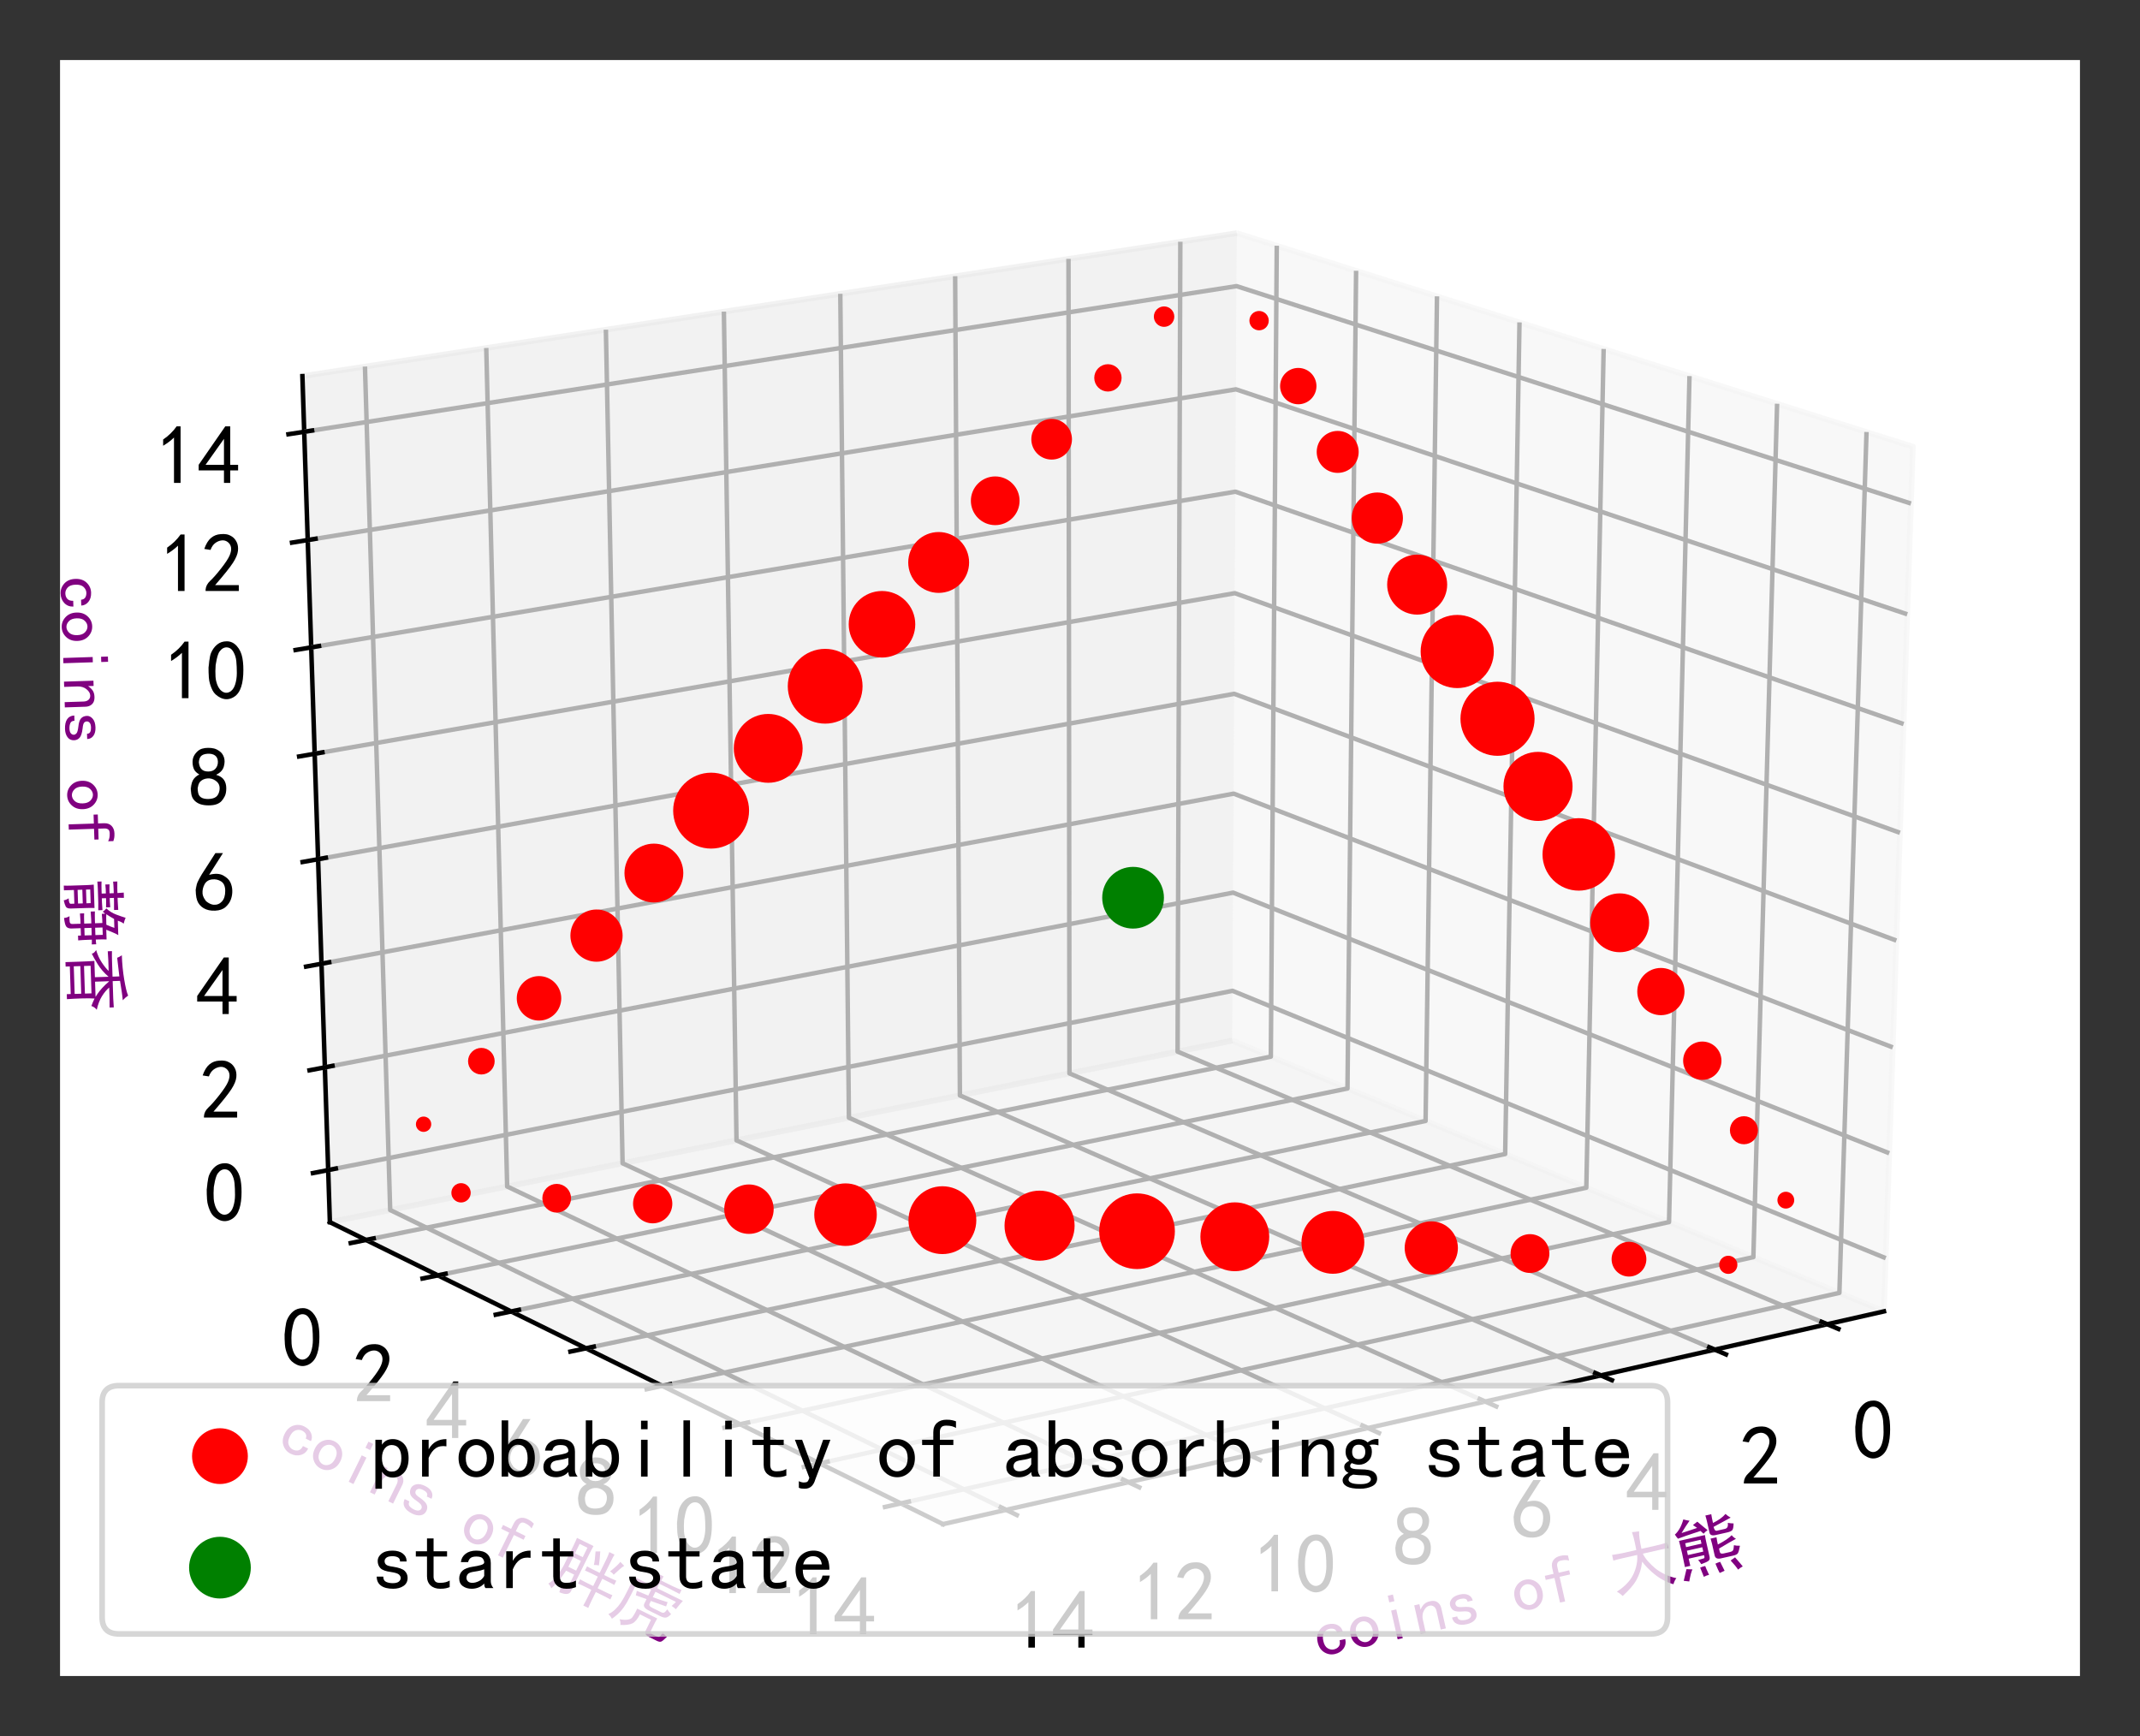 <?xml version="1.0" encoding="utf-8" standalone="no"?>
<!DOCTYPE svg PUBLIC "-//W3C//DTD SVG 1.1//EN"
  "http://www.w3.org/Graphics/SVG/1.1/DTD/svg11.dtd">
<!-- Created with matplotlib (http://matplotlib.org/) -->
<svg height="309.4pt" version="1.1" viewBox="0 0 381.4 309.4" width="381.4pt" xmlns="http://www.w3.org/2000/svg" xmlns:xlink="http://www.w3.org/1999/xlink">
 <rect x="0" y="0" width="381.4" height="309.4" fill="#333333" stroke="none"/>
 <defs>
  <style type="text/css">
*{stroke-linecap:butt;stroke-linejoin:round;}
  </style>
 </defs>
 <g id="figure_1">
  <g id="patch_1">
   <path d="M 0 309.4 
L 381.4 309.4 
L 381.4 0 
L 0 0 
z
" style="fill:none;"/>
  </g>
  <g id="patch_2">
   <path d="M 10.7 298.7 
L 370.7 298.7 
L 370.7 10.7 
L 10.7 10.7 
z
" style="fill:#ffffff;"/>
  </g>
  <g id="pane3d_1">
   <g id="patch_3">
    <path d="M 219.62 185.462 
L 335.768 233.715 
L 340.92 79.597 
L 220.436 41.545 
" style="fill:#f2f2f2;opacity:0.5;stroke:#f2f2f2;stroke-linejoin:miter;"/>
   </g>
  </g>
  <g id="pane3d_2">
   <g id="patch_4">
    <path d="M 219.62 185.462 
L 58.794 217.814 
L 53.896 67.034 
L 220.436 41.545 
" style="fill:#e6e6e6;opacity:0.5;stroke:#e6e6e6;stroke-linejoin:miter;"/>
   </g>
  </g>
  <g id="pane3d_3">
   <g id="patch_5">
    <path d="M 219.62 185.462 
L 58.794 217.814 
L 168.063 271.631 
L 335.768 233.715 
" style="fill:#ececec;opacity:0.5;stroke:#ececec;stroke-linejoin:miter;"/>
   </g>
  </g>
  <g id="axis3d_1">
   <g id="line2d_1">
    <path d="M 335.768 233.715 
L 168.063 271.631 
" style="fill:none;stroke:#000000;stroke-linecap:square;stroke-width:0.8;"/>
   </g>
   <g id="text_1">
    <!-- coins of 大熊 -->
    <defs>
     <path d="M 44.531 19.531 
Q 44.531 11.328 38.859 6.25 
Q 33.203 1.172 24.609 1.172 
Q 16.016 1.172 9.766 7.219 
Q 3.516 13.281 3.516 23.828 
Q 3.516 34.375 9.766 40.422 
Q 16.016 46.484 24.609 46.484 
Q 33.203 46.484 38.281 41.984 
Q 43.359 37.5 43.359 31.25 
L 34.766 31.25 
Q 34.375 35.938 31.438 37.688 
Q 28.516 39.453 24.609 39.453 
Q 19.922 39.453 16.016 35.734 
Q 12.109 32.031 12.109 23.828 
Q 12.109 15.625 16.016 11.906 
Q 19.922 8.203 24.609 8.203 
Q 29.688 8.203 32.812 10.938 
Q 35.938 13.672 35.938 19.531 
z
" id="SimHei-63"/>
     <path d="M 45.703 23.828 
Q 45.703 13.672 39.453 7.422 
Q 33.203 1.172 24.609 1.172 
Q 16.016 1.172 9.766 7.422 
Q 3.516 13.672 3.516 23.828 
Q 3.516 33.984 9.766 40.234 
Q 16.016 46.484 24.609 46.484 
Q 33.203 46.484 39.453 40.234 
Q 45.703 33.984 45.703 23.828 
z
M 37.109 23.828 
Q 37.109 31.641 33.203 35.547 
Q 29.297 39.453 24.609 39.453 
Q 19.922 39.453 16.016 35.547 
Q 12.109 31.641 12.109 23.828 
Q 12.109 16.016 16.016 12.109 
Q 19.922 8.203 24.609 8.203 
Q 29.297 8.203 33.203 12.109 
Q 37.109 16.016 37.109 23.828 
z
" id="SimHei-6f"/>
     <path d="M 28.125 58.203 
L 20.312 58.203 
L 20.312 68.359 
L 28.125 68.359 
z
M 28.125 1.953 
L 20.312 1.953 
L 20.312 45.703 
L 28.125 45.703 
z
" id="SimHei-69"/>
     <path d="M 43.75 1.953 
L 35.938 1.953 
L 35.938 30.078 
Q 35.938 34.766 33.594 37.5 
Q 31.25 40.234 27.344 40.234 
Q 22.266 40.234 17.766 34.953 
Q 13.281 29.688 13.281 21.875 
L 13.281 1.953 
L 5.469 1.953 
L 5.469 45.703 
L 13.281 45.703 
L 13.281 37.5 
Q 16.406 41.797 20.109 44.141 
Q 23.828 46.484 29.688 46.484 
Q 36.719 46.484 40.234 42.578 
Q 43.75 38.672 43.75 32.812 
z
" id="SimHei-6e"/>
     <path d="M 42.969 14.062 
Q 42.969 7.812 38.078 4.484 
Q 33.203 1.172 25.781 1.172 
Q 16.406 1.172 11.328 4.875 
Q 6.25 8.594 6.25 15.625 
L 14.062 15.625 
Q 14.062 10.938 17.375 9.375 
Q 20.703 7.812 25.391 7.812 
Q 30.078 7.812 32.422 9.562 
Q 34.766 11.328 34.766 14.062 
Q 34.766 16.016 32.812 17.969 
Q 30.859 19.922 23.047 21.094 
Q 14.062 22.266 10.734 25.578 
Q 7.422 28.906 7.422 34.375 
Q 7.422 39.062 11.906 42.766 
Q 16.406 46.484 25 46.484 
Q 32.812 46.484 37.297 42.969 
Q 41.797 39.453 41.797 33.594 
L 33.984 33.594 
Q 33.984 37.109 31.438 38.469 
Q 28.906 39.844 25 39.844 
Q 19.922 39.844 17.766 38.078 
Q 15.625 36.328 15.625 33.984 
Q 15.625 31.25 17.578 29.688 
Q 19.531 28.125 25.781 27.344 
Q 35.938 25.781 39.453 22.453 
Q 42.969 19.141 42.969 14.062 
z
" id="SimHei-73"/>
     <path id="SimHei-20"/>
     <path d="M 44.531 59.766 
Q 42.578 60.938 39.844 61.719 
Q 37.109 62.5 32.812 62.5 
Q 28.516 62.5 26.953 60.344 
Q 25.391 58.203 25.391 55.078 
L 25.391 45.703 
L 41.406 45.703 
L 41.406 39.453 
L 25.391 39.453 
L 25.391 1.953 
L 17.578 1.953 
L 17.578 39.453 
L 4.297 39.453 
L 4.297 45.703 
L 17.578 45.703 
L 17.578 54.688 
Q 17.578 61.719 21.875 65.625 
Q 26.172 69.531 33.203 69.531 
Q 37.5 69.531 40.031 68.938 
Q 42.578 68.359 44.531 67.578 
z
" id="SimHei-66"/>
     <path d="M 45.312 53.125 
Q 45.703 66.797 45.5 71.484 
Q 45.312 76.172 44.922 80.469 
Q 49.609 79.688 55.469 79.297 
Q 54.297 75.391 53.703 67.969 
Q 53.125 60.547 53.125 53.125 
L 73.047 53.125 
Q 83.594 53.125 92.578 53.906 
L 92.578 45.312 
Q 84.766 45.703 76.562 45.703 
L 53.516 45.703 
Q 55.078 39.062 58.984 32.219 
Q 62.891 25.391 66.984 20.109 
Q 71.094 14.844 78.312 8.984 
Q 85.547 3.125 94.141 -0.781 
Q 91.016 -3.125 87.891 -8.594 
Q 80.859 -4.688 74.016 1.172 
Q 67.188 7.031 60.344 16.594 
Q 53.516 26.172 50 34.375 
Q 46.875 25.781 43.359 20.109 
Q 39.844 14.453 35.734 9.766 
Q 31.641 5.078 25.188 0.391 
Q 18.75 -4.297 10.547 -8.984 
Q 7.422 -4.297 3.516 -0.781 
Q 11.719 1.953 19.719 7.031 
Q 27.734 12.109 32.812 18.547 
Q 37.891 25 41.016 32.031 
Q 44.141 39.062 44.922 45.703 
L 23.438 45.703 
Q 14.062 45.703 8.594 45.312 
L 8.594 53.906 
Q 14.062 53.516 23.438 53.125 
z
" id="SimHei-5927"/>
     <path d="M 49.609 52.344 
Q 49.219 46.484 49.219 40.625 
L 49.219 19.531 
Q 49.219 15.234 46.484 13.859 
Q 43.75 12.5 34.766 11.328 
Q 33.594 14.844 31.641 18.359 
Q 38.672 18.75 40.422 18.938 
Q 42.188 19.141 41.797 23.438 
L 18.359 23.438 
L 18.359 12.5 
L 10.156 12.5 
Q 10.547 25 10.547 33.594 
Q 10.547 42.188 10.156 52.344 
L 49.609 52.344 
z
M 65.625 45.312 
Q 65.234 41.016 65.234 34.375 
Q 81.641 38.672 88.281 43.359 
Q 90.234 39.453 93.359 36.719 
Q 85.938 34.766 65.625 28.125 
L 65.625 23.047 
Q 65.625 19.531 70.703 19.531 
L 80.469 19.531 
Q 83.594 19.531 85.156 20.891 
Q 86.719 22.266 88.281 28.125 
Q 92.188 26.172 96.875 25.391 
Q 93.359 17.188 91.406 15.234 
Q 89.453 13.281 83.984 13.281 
L 65.234 13.281 
Q 57.031 13.281 57.031 19.531 
L 57.031 37.5 
Q 57.031 40.625 56.641 45.312 
L 65.625 45.312 
z
M 92.578 69.141 
Q 78.516 65.234 64.844 61.328 
Q 64.844 54.688 68.359 54.688 
L 80.469 54.688 
Q 83.203 54.688 84.766 56.438 
Q 86.328 58.203 86.719 62.5 
Q 90.234 60.938 94.922 59.766 
Q 92.969 51.562 90.422 50.188 
Q 87.891 48.828 82.812 48.828 
L 64.844 48.828 
Q 57.031 48.828 57.031 54.297 
L 57.031 71.094 
Q 57.031 75.781 56.641 80.469 
L 65.625 80.469 
Q 65.234 75.391 65.234 67.188 
Q 78.516 70.312 86.328 76.172 
Q 88.672 72.656 92.578 69.141 
z
M 32.031 78.125 
Q 24.609 71.484 16.406 62.891 
Q 22.656 63.281 40.625 65.234 
Q 38.672 67.578 35.547 70.703 
Q 39.062 72.266 42.969 74.219 
Q 51.172 63.281 55.078 58.594 
Q 51.172 57.031 48.047 54.688 
L 44.531 59.766 
Q 42.578 59.375 33.203 58.594 
Q 23.828 57.812 9.375 55.859 
Q 7.422 59.375 6.25 62.891 
Q 10.156 64.844 14.641 69.531 
Q 19.141 74.219 23.438 82.031 
Q 27.734 79.688 32.031 78.125 
z
M 41.797 28.906 
L 41.797 35.547 
L 18.359 35.547 
L 18.359 28.906 
z
M 20.312 6.641 
Q 17.188 3.125 11.719 -9.766 
Q 6.641 -7.812 3.906 -7.031 
Q 6.641 -1.562 11.719 8.984 
Q 15.625 7.812 20.312 6.641 
z
M 85.938 10.156 
Q 92.578 -1.953 94.141 -5.469 
Q 89.844 -6.641 86.328 -8.594 
Q 83.984 -2.344 78.516 7.031 
Q 81.25 8.203 85.938 10.156 
z
M 41.797 41.016 
L 41.797 46.875 
L 18.359 46.875 
L 18.359 41.016 
z
M 62.891 8.594 
Q 65.625 -1.953 66.406 -5.859 
L 58.594 -7.422 
Q 57.422 -3.906 55.469 7.422 
Q 58.594 8.203 62.891 8.594 
z
M 39.844 7.422 
Q 40.234 3.906 42.578 -6.641 
Q 38.672 -6.641 34.375 -7.812 
Q 33.594 -3.125 32.031 6.641 
Q 35.156 7.422 39.844 7.422 
z
" id="SimHei-718a"/>
    </defs>
    <g style="fill:#800080;" transform="translate(235.062 295.571)rotate(-12.74)scale(0.12 -0.12)">
     <use xlink:href="#SimHei-63"/>
     <use x="50" xlink:href="#SimHei-6f"/>
     <use x="100" xlink:href="#SimHei-69"/>
     <use x="150" xlink:href="#SimHei-6e"/>
     <use x="200" xlink:href="#SimHei-73"/>
     <use x="250" xlink:href="#SimHei-20"/>
     <use x="300" xlink:href="#SimHei-6f"/>
     <use x="350" xlink:href="#SimHei-66"/>
     <use x="400" xlink:href="#SimHei-20"/>
     <use x="450" xlink:href="#SimHei-5927"/>
     <use x="550" xlink:href="#SimHei-718a"/>
    </g>
   </g>
   <g id="Line3DCollection_1">
    <path d="M 325.649 236.003 
L 209.876 187.422 
L 210.363 43.087 
" style="fill:none;stroke:#b0b0b0;stroke-width:0.8;"/>
    <path d="M 305.616 240.532 
L 190.602 191.3 
L 190.431 46.137 
" style="fill:none;stroke:#b0b0b0;stroke-width:0.8;"/>
    <path d="M 285.302 245.125 
L 171.078 195.227 
L 170.233 49.229 
" style="fill:none;stroke:#b0b0b0;stroke-width:0.8;"/>
    <path d="M 264.703 249.782 
L 151.299 199.205 
L 149.762 52.362 
" style="fill:none;stroke:#b0b0b0;stroke-width:0.8;"/>
    <path d="M 243.811 254.506 
L 131.262 203.236 
L 129.014 55.537 
" style="fill:none;stroke:#b0b0b0;stroke-width:0.8;"/>
    <path d="M 222.62 259.297 
L 110.96 207.32 
L 107.982 58.756 
" style="fill:none;stroke:#b0b0b0;stroke-width:0.8;"/>
    <path d="M 201.124 264.157 
L 90.389 211.458 
L 86.661 62.019 
" style="fill:none;stroke:#b0b0b0;stroke-width:0.8;"/>
    <path d="M 179.316 269.087 
L 69.542 215.652 
L 65.045 65.328 
" style="fill:none;stroke:#b0b0b0;stroke-width:0.8;"/>
   </g>
   <g id="xtick_1">
    <g id="line2d_2">
     <path d="M 324.649 235.583 
L 327.653 236.844 
" style="fill:none;stroke:#000000;stroke-linecap:square;stroke-width:0.8;"/>
    </g>
    <g id="text_2">
     <!-- 0 -->
     <defs>
      <path d="M 3.125 29.297 
Q 3.906 50 6.438 56.047 
Q 8.984 62.109 13.672 66.016 
Q 18.359 69.922 25.188 69.922 
Q 32.031 69.922 37.109 64.25 
Q 42.188 58.594 43.75 50 
Q 45.312 41.406 44.719 30.266 
Q 44.141 19.141 40.812 12.109 
Q 37.5 5.078 30.859 2.344 
Q 24.219 -0.391 17.578 2.922 
Q 10.938 6.25 8.203 11.719 
Q 5.469 17.188 4.297 23.234 
Q 3.125 29.297 3.906 50 
z
M 12.891 52.734 
Q 10.547 31.25 12.5 22.844 
Q 14.453 14.453 18.938 10.938 
Q 23.438 7.422 28.125 9.562 
Q 32.812 11.719 34.953 18.156 
Q 37.109 24.609 37.109 32.219 
Q 37.109 39.844 36.516 46.094 
Q 35.938 52.344 33 57.422 
Q 30.078 62.5 25.188 62.688 
Q 20.312 62.891 16.594 57.812 
Q 12.891 52.734 10.547 31.25 
z
" id="SimHei-30"/>
     </defs>
     <g transform="translate(330.134 260.096)scale(0.15 -0.15)">
      <use xlink:href="#SimHei-30"/>
     </g>
    </g>
   </g>
   <g id="xtick_2">
    <g id="line2d_3">
     <path d="M 304.622 240.107 
L 307.608 241.385 
" style="fill:none;stroke:#000000;stroke-linecap:square;stroke-width:0.8;"/>
    </g>
    <g id="text_3">
     <!-- 2 -->
     <defs>
      <path d="M 4.688 3.906 
Q 5.078 9.766 10.156 14.453 
Q 15.234 19.141 23.047 29.094 
Q 30.859 39.062 33.203 44.531 
Q 35.547 50 34.953 53.906 
Q 34.375 57.812 31.25 60.344 
Q 28.125 62.891 24.016 62.5 
Q 19.922 62.109 16.203 59.375 
Q 12.5 56.641 10.547 51.172 
L 3.125 52.344 
Q 6.25 61.328 11.125 65.422 
Q 16.016 69.531 22.656 69.922 
Q 26.562 70.312 29.688 69.719 
Q 32.812 69.141 36.125 66.984 
Q 39.453 64.844 41.594 60.547 
Q 43.75 56.25 43.156 50.188 
Q 42.578 44.141 37.109 35.734 
Q 31.641 27.344 16.016 9.375 
L 44.141 9.375 
L 44.141 2.344 
L 4.688 2.344 
z
" id="SimHei-32"/>
     </defs>
     <g transform="translate(310.096 264.735)scale(0.15 -0.15)">
      <use xlink:href="#SimHei-32"/>
     </g>
    </g>
   </g>
   <g id="xtick_3">
    <g id="line2d_4">
     <path d="M 284.315 244.693 
L 287.282 245.99 
" style="fill:none;stroke:#000000;stroke-linecap:square;stroke-width:0.8;"/>
    </g>
    <g id="text_4">
     <!-- 4 -->
     <defs>
      <path d="M 31.25 17.188 
L 1.172 17.188 
L 1.172 23.828 
L 32.812 69.531 
L 38.672 69.531 
L 38.672 23.828 
L 48.047 23.828 
L 48.047 17.188 
L 38.672 17.188 
L 38.672 2.344 
L 31.25 2.344 
z
M 31.25 23.828 
L 31.25 54.688 
L 9.375 23.828 
z
" id="SimHei-34"/>
     </defs>
     <g transform="translate(289.777 269.44)scale(0.15 -0.15)">
      <use xlink:href="#SimHei-34"/>
     </g>
    </g>
   </g>
   <g id="xtick_4">
    <g id="line2d_5">
     <path d="M 263.721 249.345 
L 266.669 250.659 
" style="fill:none;stroke:#000000;stroke-linecap:square;stroke-width:0.8;"/>
    </g>
    <g id="text_5">
     <!-- 6 -->
     <defs>
      <path d="M 3.516 19.531 
Q 4.297 30.859 6.047 34.766 
Q 7.812 38.672 11.328 44.531 
L 27.344 69.531 
L 36.328 69.531 
L 19.922 43.75 
Q 30.469 46.484 36.719 42.969 
Q 42.969 39.453 45.109 34.953 
Q 47.266 30.469 47.453 25.188 
Q 47.656 19.922 45.891 14.844 
Q 44.141 9.766 39.641 5.656 
Q 35.156 1.562 27.141 1.172 
Q 19.141 0.781 13.469 4.094 
Q 7.812 7.422 5.656 13.469 
Q 3.516 19.531 4.297 30.859 
z
M 12.5 16.016 
Q 19.531 8.594 25.391 8.203 
Q 31.25 7.812 35.156 12.109 
Q 39.062 16.406 39.062 24.609 
Q 39.062 32.812 34.172 35.938 
Q 29.297 39.062 23.234 38.281 
Q 17.188 37.5 14.453 32.422 
Q 11.719 27.344 12.109 21.672 
Q 12.5 16.016 19.531 8.594 
z
" id="SimHei-36"/>
     </defs>
     <g transform="translate(269.171 274.21)scale(0.15 -0.15)">
      <use xlink:href="#SimHei-36"/>
     </g>
    </g>
   </g>
   <g id="xtick_5">
    <g id="line2d_6">
     <path d="M 242.836 254.062 
L 245.763 255.395 
" style="fill:none;stroke:#000000;stroke-linecap:square;stroke-width:0.8;"/>
    </g>
    <g id="text_6">
     <!-- 8 -->
     <defs>
      <path d="M 2.734 16.797 
Q 2.734 26.172 5.078 30.656 
Q 7.422 35.156 12.891 37.891 
Q 8.203 40.625 6.641 43.938 
Q 5.078 47.266 4.875 51.562 
Q 4.688 55.859 6.047 58.984 
Q 7.422 62.109 10.156 64.844 
Q 12.891 67.578 16.203 68.547 
Q 19.531 69.531 23.438 69.531 
Q 27.344 69.531 30.469 68.75 
Q 33.594 67.969 37.109 65.422 
Q 40.625 62.891 42.188 58.203 
Q 43.75 53.516 41.984 47.266 
Q 40.234 41.016 32.812 37.5 
Q 39.453 35.547 42.188 31.438 
Q 44.922 27.344 44.922 21.484 
Q 44.922 15.625 43.156 12.109 
Q 41.406 8.594 39.25 6.25 
Q 37.109 3.906 33.391 2.531 
Q 29.688 1.172 24.016 1.172 
Q 18.359 1.172 14.25 2.531 
Q 10.156 3.906 7.422 6.641 
Q 4.688 9.375 3.703 13.078 
Q 2.734 16.797 2.734 26.172 
z
M 10.938 26.562 
Q 10.547 17.188 12.297 13.672 
Q 14.062 10.156 18.75 9.172 
Q 23.438 8.203 28.516 9.375 
Q 33.594 10.547 35.547 14.844 
Q 37.5 19.141 36.906 23.438 
Q 36.328 27.734 32.031 30.656 
Q 27.734 33.594 22.656 33.203 
Q 17.578 32.812 14.25 29.688 
Q 10.938 26.562 10.547 17.188 
z
M 12.109 56.25 
Q 12.109 48.438 14.844 44.922 
Q 17.578 41.406 23.438 41.406 
Q 29.297 41.406 32.219 44.922 
Q 35.156 48.438 34.953 53.312 
Q 34.766 58.203 31.438 60.547 
Q 28.125 62.891 22.453 62.5 
Q 16.797 62.109 14.453 59.172 
Q 12.109 56.25 12.109 48.438 
z
" id="SimHei-38"/>
     </defs>
     <g transform="translate(248.271 279.049)scale(0.15 -0.15)">
      <use xlink:href="#SimHei-38"/>
     </g>
    </g>
   </g>
   <g id="xtick_6">
    <g id="line2d_7">
     <path d="M 221.653 258.846 
L 224.558 260.199 
" style="fill:none;stroke:#000000;stroke-linecap:square;stroke-width:0.8;"/>
    </g>
    <g id="text_7">
     <!-- 10 -->
     <defs>
      <path d="M 21.875 56.25 
Q 16.797 51.172 8.984 46.484 
L 8.984 53.906 
Q 18.75 60.547 25 69.531 
L 29.688 69.531 
L 29.688 2.344 
L 21.875 2.344 
z
" id="SimHei-31"/>
     </defs>
     <g transform="translate(223.322 283.958)scale(0.15 -0.15)">
      <use xlink:href="#SimHei-31"/>
      <use x="50" xlink:href="#SimHei-30"/>
     </g>
    </g>
   </g>
   <g id="xtick_7">
    <g id="line2d_8">
     <path d="M 200.164 263.7 
L 203.047 265.072 
" style="fill:none;stroke:#000000;stroke-linecap:square;stroke-width:0.8;"/>
    </g>
    <g id="text_8">
     <!-- 12 -->
     <g transform="translate(201.816 288.937)scale(0.15 -0.15)">
      <use xlink:href="#SimHei-31"/>
      <use x="50" xlink:href="#SimHei-32"/>
     </g>
    </g>
   </g>
   <g id="xtick_8">
    <g id="line2d_9">
     <path d="M 178.364 268.624 
L 181.224 270.016 
" style="fill:none;stroke:#000000;stroke-linecap:square;stroke-width:0.8;"/>
    </g>
    <g id="text_9">
     <!-- 14 -->
     <g transform="translate(179.998 293.988)scale(0.15 -0.15)">
      <use xlink:href="#SimHei-31"/>
      <use x="50" xlink:href="#SimHei-34"/>
     </g>
    </g>
   </g>
  </g>
  <g id="axis3d_2">
   <g id="line2d_10">
    <path d="M 58.794 217.814 
L 168.063 271.631 
" style="fill:none;stroke:#000000;stroke-linecap:square;stroke-width:0.8;"/>
   </g>
   <g id="text_10">
    <!-- coins of 胖虎 -->
    <defs>
     <path d="M 21.484 1.953 
Q 25.781 1.562 28.516 1.75 
Q 31.25 1.953 31.641 7.031 
L 31.641 26.172 
L 18.359 26.172 
Q 16.797 14.453 14.453 5.859 
Q 12.109 -2.734 10.156 -7.031 
Q 6.641 -3.906 3.125 -2.734 
Q 6.641 2.734 8.781 10.344 
Q 10.938 17.969 11.719 30.859 
L 11.719 64.453 
Q 11.719 71.094 11.328 76.953 
L 38.672 76.953 
Q 38.281 69.141 38.281 61.328 
L 38.281 1.953 
Q 38.281 -6.25 23.438 -7.031 
Q 23.047 -3.125 21.484 1.953 
z
M 64.453 45.312 
L 64.453 69.141 
Q 64.453 73.828 63.672 79.297 
L 72.266 79.297 
Q 71.875 74.219 71.875 69.141 
L 71.875 45.312 
L 82.422 45.312 
Q 85.938 45.312 91.797 45.703 
L 91.797 38.672 
Q 88.281 39.062 82.422 39.062 
L 71.875 39.062 
L 71.875 23.438 
L 84.766 23.438 
Q 91.016 23.438 96.094 23.828 
L 96.094 16.797 
Q 90.234 17.188 84.766 17.188 
L 71.875 17.188 
L 71.875 3.906 
Q 71.875 -2.344 72.266 -8.984 
L 64.062 -8.984 
Q 64.453 -2.734 64.453 3.906 
L 64.453 17.188 
L 53.906 17.188 
Q 48.438 17.188 42.578 16.797 
L 42.578 23.828 
Q 48.047 23.438 54.297 23.438 
L 64.453 23.438 
L 64.453 39.062 
L 53.906 39.062 
Q 48.438 39.062 43.359 38.672 
L 43.359 45.703 
Q 48.438 45.312 53.516 45.312 
z
M 31.641 32.812 
L 31.641 48.828 
L 18.75 48.828 
L 18.75 32.812 
z
M 31.641 55.078 
L 31.641 70.703 
L 18.75 70.703 
L 18.75 55.078 
z
M 51.562 51.953 
Q 50 58.984 44.922 71.094 
L 51.172 74.219 
Q 55.859 63.281 58.594 54.688 
Q 54.297 53.516 51.562 51.953 
z
M 77.344 53.906 
Q 83.984 67.969 84.766 73.438 
Q 88.672 71.875 92.578 70.703 
Q 90.625 67.969 88.672 62.891 
Q 86.719 57.812 84.375 51.953 
Q 80.859 53.906 77.344 53.906 
z
" id="SimHei-80d6"/>
     <path d="M 25.781 45.703 
Q 33.203 46.094 44.141 46.875 
L 44.141 56.641 
L 20.703 56.641 
Q 20.703 31.641 20.109 23.438 
Q 19.531 15.234 17.578 8 
Q 15.625 0.781 10.938 -7.812 
Q 7.812 -5.469 3.125 -3.906 
Q 7.031 0.781 9.172 6.828 
Q 11.328 12.891 12.109 18.75 
Q 12.891 24.609 13.078 30.266 
Q 13.281 35.938 13.281 42.969 
Q 13.281 50.391 12.891 62.5 
L 44.141 62.5 
L 44.141 74.609 
Q 44.141 77.344 43.359 82.422 
L 51.953 82.422 
Q 51.562 78.516 51.562 75.391 
L 71.094 75.391 
Q 76.172 75.391 84.766 76.172 
L 84.766 69.531 
Q 76.172 69.922 70.703 69.922 
L 51.172 69.922 
L 51.172 62.5 
L 93.75 62.5 
Q 92.188 57.812 89.844 46.875 
Q 85.156 48.047 82.031 48.438 
Q 83.984 52.734 85.156 56.641 
L 51.172 56.641 
L 51.172 47.656 
Q 65.234 49.219 74.219 50.781 
L 75 44.141 
Q 64.062 42.969 51.172 41.406 
L 51.172 36.719 
Q 51.172 33.203 57.422 33.203 
L 70.312 33.203 
Q 75 32.812 76.359 34.562 
Q 77.734 36.328 78.516 41.016 
Q 81.641 39.062 86.719 37.109 
Q 84.766 30.859 82.031 29.094 
Q 79.297 27.344 73.828 27.344 
L 54.297 27.344 
Q 44.141 27.344 44.141 33.594 
L 44.141 41.016 
Q 36.328 40.234 27.344 39.062 
Q 26.562 42.578 25.781 45.703 
z
M 71.094 22.266 
Q 70.703 16.797 70.703 10.938 
L 70.703 2.344 
Q 70.703 -1.953 75 -1.953 
L 81.25 -1.953 
Q 85.938 -1.953 86.719 0.781 
Q 87.5 3.516 87.5 7.422 
Q 91.406 5.078 96.094 4.297 
Q 93.359 -3.906 91.594 -5.859 
Q 89.844 -7.812 85.156 -7.812 
L 72.656 -7.812 
Q 63.672 -7.812 63.672 -1.172 
L 63.672 16.406 
L 45.312 16.406 
Q 45.312 4.688 41.203 -0.578 
Q 37.109 -5.859 26.172 -10.547 
Q 25 -6.641 21.484 -3.516 
Q 35.938 0.781 37.109 7.422 
Q 38.281 14.062 37.891 22.266 
L 71.094 22.266 
z
" id="SimHei-864e"/>
    </defs>
    <g style="fill:#800080;" transform="translate(49.093 257.912)rotate(-333.779)scale(0.12 -0.12)">
     <use xlink:href="#SimHei-63"/>
     <use x="50" xlink:href="#SimHei-6f"/>
     <use x="100" xlink:href="#SimHei-69"/>
     <use x="150" xlink:href="#SimHei-6e"/>
     <use x="200" xlink:href="#SimHei-73"/>
     <use x="250" xlink:href="#SimHei-20"/>
     <use x="300" xlink:href="#SimHei-6f"/>
     <use x="350" xlink:href="#SimHei-66"/>
     <use x="400" xlink:href="#SimHei-20"/>
     <use x="450" xlink:href="#SimHei-80d6"/>
     <use x="550" xlink:href="#SimHei-864e"/>
    </g>
   </g>
   <g id="Line3DCollection_2">
    <path d="M 227.549 43.792 
L 226.494 188.318 
L 65.235 220.986 
" style="fill:none;stroke:#b0b0b0;stroke-width:0.8;"/>
    <path d="M 241.689 48.257 
L 240.154 193.993 
L 78.044 227.295 
" style="fill:none;stroke:#b0b0b0;stroke-width:0.8;"/>
    <path d="M 256.107 52.811 
L 254.073 199.776 
L 91.108 233.729 
" style="fill:none;stroke:#b0b0b0;stroke-width:0.8;"/>
    <path d="M 270.81 57.455 
L 268.258 205.669 
L 104.437 240.294 
" style="fill:none;stroke:#b0b0b0;stroke-width:0.8;"/>
    <path d="M 285.808 62.191 
L 282.718 211.676 
L 118.038 246.993 
" style="fill:none;stroke:#b0b0b0;stroke-width:0.8;"/>
    <path d="M 301.109 67.024 
L 297.46 217.8 
L 131.919 253.83 
" style="fill:none;stroke:#b0b0b0;stroke-width:0.8;"/>
    <path d="M 316.723 71.955 
L 312.492 224.046 
L 146.09 260.809 
" style="fill:none;stroke:#b0b0b0;stroke-width:0.8;"/>
    <path d="M 332.659 76.988 
L 327.824 230.415 
L 160.559 267.936 
" style="fill:none;stroke:#b0b0b0;stroke-width:0.8;"/>
   </g>
   <g id="xtick_9">
    <g id="line2d_11">
     <path d="M 66.594 220.711 
L 62.513 221.538 
" style="fill:none;stroke:#000000;stroke-linecap:square;stroke-width:0.8;"/>
    </g>
    <g id="text_11">
     <!-- 0 -->
     <g transform="translate(50.195 243.624)scale(0.15 -0.15)">
      <use xlink:href="#SimHei-30"/>
     </g>
    </g>
   </g>
   <g id="xtick_10">
    <g id="line2d_12">
     <path d="M 79.411 227.014 
L 75.306 227.857 
" style="fill:none;stroke:#000000;stroke-linecap:square;stroke-width:0.8;"/>
    </g>
    <g id="text_12">
     <!-- 2 -->
     <g transform="translate(62.909 250.063)scale(0.15 -0.15)">
      <use xlink:href="#SimHei-32"/>
     </g>
    </g>
   </g>
   <g id="xtick_11">
    <g id="line2d_13">
     <path d="M 92.483 233.443 
L 88.354 234.303 
" style="fill:none;stroke:#000000;stroke-linecap:square;stroke-width:0.8;"/>
    </g>
    <g id="text_13">
     <!-- 4 -->
     <g transform="translate(75.877 256.631)scale(0.15 -0.15)">
      <use xlink:href="#SimHei-34"/>
     </g>
    </g>
   </g>
   <g id="xtick_12">
    <g id="line2d_14">
     <path d="M 105.82 240.002 
L 101.667 240.879 
" style="fill:none;stroke:#000000;stroke-linecap:square;stroke-width:0.8;"/>
    </g>
    <g id="text_14">
     <!-- 6 -->
     <g transform="translate(89.107 263.332)scale(0.15 -0.15)">
      <use xlink:href="#SimHei-36"/>
     </g>
    </g>
   </g>
   <g id="xtick_13">
    <g id="line2d_15">
     <path d="M 119.429 246.694 
L 115.252 247.59 
" style="fill:none;stroke:#000000;stroke-linecap:square;stroke-width:0.8;"/>
    </g>
    <g id="text_15">
     <!-- 8 -->
     <g transform="translate(102.608 270.17)scale(0.15 -0.15)">
      <use xlink:href="#SimHei-38"/>
     </g>
    </g>
   </g>
   <g id="xtick_14">
    <g id="line2d_16">
     <path d="M 133.318 253.525 
L 129.117 254.439 
" style="fill:none;stroke:#000000;stroke-linecap:square;stroke-width:0.8;"/>
    </g>
    <g id="text_16">
     <!-- 10 -->
     <g transform="translate(112.639 277.149)scale(0.15 -0.15)">
      <use xlink:href="#SimHei-31"/>
      <use x="50" xlink:href="#SimHei-30"/>
     </g>
    </g>
   </g>
   <g id="xtick_15">
    <g id="line2d_17">
     <path d="M 147.497 260.498 
L 143.272 261.432 
" style="fill:none;stroke:#000000;stroke-linecap:square;stroke-width:0.8;"/>
    </g>
    <g id="text_17">
     <!-- 12 -->
     <g transform="translate(126.706 284.274)scale(0.15 -0.15)">
      <use xlink:href="#SimHei-31"/>
      <use x="50" xlink:href="#SimHei-32"/>
     </g>
    </g>
   </g>
   <g id="xtick_16">
    <g id="line2d_18">
     <path d="M 161.974 267.618 
L 157.725 268.571 
" style="fill:none;stroke:#000000;stroke-linecap:square;stroke-width:0.8;"/>
    </g>
    <g id="text_18">
     <!-- 14 -->
     <g transform="translate(141.071 291.55)scale(0.15 -0.15)">
      <use xlink:href="#SimHei-31"/>
      <use x="50" xlink:href="#SimHei-34"/>
     </g>
    </g>
   </g>
  </g>
  <g id="axis3d_3">
   <g id="line2d_19">
    <path d="M 58.794 217.814 
L 53.896 67.034 
" style="fill:none;stroke:#000000;stroke-linecap:square;stroke-width:0.8;"/>
   </g>
   <g id="text_19">
    <!-- coins of 静香 -->
    <defs>
     <path d="M 67.578 78.906 
Q 65.625 76.562 64.641 74.406 
Q 63.672 72.266 62.891 70.312 
L 84.375 70.312 
Q 82.031 66.797 80.078 62.297 
Q 78.125 57.812 75.781 52.734 
L 90.234 52.734 
Q 89.844 47.266 89.844 41.016 
L 89.844 36.719 
Q 93.359 36.719 96.875 37.109 
L 96.875 30.469 
Q 94.141 30.859 89.844 30.859 
L 89.844 25.391 
Q 89.844 17.578 90.234 10.547 
L 83.203 10.547 
L 83.203 14.844 
L 72.266 14.844 
L 72.266 0.391 
Q 71.875 -4.688 68.938 -6.641 
Q 66.016 -8.594 56.25 -9.375 
Q 56.25 -5.469 53.906 -1.172 
Q 58.984 -1.562 62.297 -1.172 
Q 65.625 -0.781 65.625 2.734 
L 65.625 14.844 
L 60.156 14.844 
Q 55.469 14.844 50.391 14.453 
L 50.391 20.703 
Q 55.078 20.312 60.156 20.312 
L 65.625 20.312 
L 65.625 30.859 
L 59.766 30.859 
Q 54.688 30.859 48.047 30.469 
L 48.047 36.719 
Q 53.516 36.328 60.156 36.328 
L 65.625 36.328 
L 65.625 47.266 
L 60.156 47.266 
Q 57.812 47.266 51.953 46.875 
L 51.953 51.953 
Q 50.781 50.781 48.828 48.438 
Q 46.875 51.562 44.141 53.906 
Q 50.391 60.156 53.703 68.156 
Q 57.031 76.172 58.984 82.031 
Q 62.891 80.078 67.578 78.906 
z
M 42.969 36.328 
Q 42.578 30.859 42.578 25 
L 42.578 1.172 
Q 42.578 -4.688 39.453 -6.25 
Q 36.328 -7.812 30.078 -8.984 
Q 29.688 -5.469 27.344 -1.562 
Q 36.328 -1.562 35.547 1.953 
L 35.547 6.641 
L 15.234 6.641 
L 15.234 -8.203 
L 8.203 -8.203 
Q 8.594 -3.906 8.594 1.953 
L 8.594 25 
Q 8.594 30.859 8.203 36.328 
L 42.969 36.328 
z
M 21.875 71.094 
Q 21.875 74.609 21.484 80.469 
L 29.297 80.469 
Q 28.906 74.609 28.906 71.094 
L 33.984 71.094 
Q 39.453 71.094 46.875 71.484 
L 46.875 65.234 
Q 39.453 65.625 33.984 65.625 
L 28.906 65.625 
L 28.906 59.375 
L 33.984 59.375 
Q 36.328 59.375 42.578 59.766 
L 42.578 53.516 
Q 35.938 53.906 33.594 53.906 
L 28.906 53.906 
L 28.906 47.656 
L 35.156 47.656 
Q 40.625 47.656 46.484 48.047 
L 46.484 41.797 
Q 40.234 42.188 35.156 42.188 
L 15.625 42.188 
Q 9.375 42.188 3.906 41.797 
L 3.906 48.047 
Q 9.375 47.656 15.625 47.656 
L 21.875 47.656 
L 21.875 53.906 
L 15.234 53.906 
Q 12.891 53.906 8.594 53.516 
L 8.594 59.766 
Q 12.891 59.375 15.234 59.375 
L 21.875 59.375 
L 21.875 65.625 
L 15.234 65.625 
Q 10.156 65.625 4.688 65.234 
L 4.688 71.484 
Q 10.156 71.094 15.234 71.094 
z
M 52.734 53.516 
Q 57.422 53.125 64.453 53.125 
L 68.359 53.125 
Q 72.266 61.328 73.438 64.844 
L 60.156 64.844 
Q 55.078 56.641 52.734 53.516 
z
M 35.547 12.109 
L 35.547 19.141 
L 15.234 19.141 
L 15.234 12.109 
z
M 35.547 24.609 
L 35.547 30.859 
L 15.234 30.859 
L 15.234 24.609 
z
M 83.203 36.328 
L 83.203 47.266 
L 72.266 47.266 
L 72.266 36.328 
z
M 83.203 20.312 
L 83.203 30.859 
L 72.266 30.859 
L 72.266 20.312 
z
" id="SimHei-9759"/>
     <path d="M 45.703 33.594 
L 45.703 53.906 
Q 36.719 44.141 26.359 38.281 
Q 16.016 32.422 10.547 30.078 
Q 10.547 33.203 5.469 36.719 
Q 16.016 39.453 24.219 44.531 
Q 32.422 49.609 37.109 54.297 
L 21.484 54.297 
Q 14.844 54.297 7.812 53.906 
L 7.812 60.156 
Q 14.844 59.766 21.484 59.766 
L 45.703 59.766 
L 45.703 69.922 
Q 38.281 69.141 17.969 67.578 
Q 16.797 71.094 14.453 74.609 
Q 32.812 74.609 50.391 76.953 
Q 67.969 79.297 74.609 82.031 
Q 76.953 78.125 81.25 73.828 
Q 74.609 73.438 67.969 72.656 
Q 61.328 71.875 52.344 70.703 
L 52.344 59.766 
L 78.125 59.766 
Q 83.984 59.766 91.406 60.156 
L 91.406 53.906 
Q 84.375 54.297 78.125 54.297 
L 61.719 54.297 
Q 66.406 48.438 74.219 43.156 
Q 82.031 37.891 94.141 34.766 
Q 89.844 31.641 88.281 26.953 
Q 82.422 29.297 77.344 32.031 
Q 76.562 25 76.562 12.5 
Q 76.562 -0.781 76.953 -8.984 
L 69.531 -8.984 
L 69.531 -3.125 
L 28.516 -3.125 
L 28.516 -9.375 
L 21.875 -9.375 
L 21.875 11.719 
Q 21.875 25 21.484 33.594 
z
M 69.531 17.969 
L 69.531 27.734 
L 28.516 27.734 
L 28.516 17.969 
z
M 69.531 2.734 
L 69.531 12.5 
L 28.516 12.5 
L 28.516 2.734 
z
M 71.484 35.938 
Q 62.109 42.578 52.734 54.297 
L 52.344 54.297 
L 52.344 33.594 
L 75 33.594 
z
" id="SimHei-9999"/>
    </defs>
    <g style="fill:#800080;" transform="translate(10.565 102.843)rotate(-271.861)scale(0.12 -0.12)">
     <use xlink:href="#SimHei-63"/>
     <use x="50" xlink:href="#SimHei-6f"/>
     <use x="100" xlink:href="#SimHei-69"/>
     <use x="150" xlink:href="#SimHei-6e"/>
     <use x="200" xlink:href="#SimHei-73"/>
     <use x="250" xlink:href="#SimHei-20"/>
     <use x="300" xlink:href="#SimHei-6f"/>
     <use x="350" xlink:href="#SimHei-66"/>
     <use x="400" xlink:href="#SimHei-20"/>
     <use x="450" xlink:href="#SimHei-9759"/>
     <use x="550" xlink:href="#SimHei-9999"/>
    </g>
   </g>
   <g id="Line3DCollection_3">
    <path d="M 58.492 208.53 
L 219.67 176.586 
L 336.085 224.234 
" style="fill:none;stroke:#b0b0b0;stroke-width:0.8;"/>
    <path d="M 57.898 190.222 
L 219.769 159.087 
L 336.71 205.533 
" style="fill:none;stroke:#b0b0b0;stroke-width:0.8;"/>
    <path d="M 57.298 171.755 
L 219.869 141.444 
L 337.341 186.666 
" style="fill:none;stroke:#b0b0b0;stroke-width:0.8;"/>
    <path d="M 56.693 153.126 
L 219.97 123.654 
L 337.977 167.629 
" style="fill:none;stroke:#b0b0b0;stroke-width:0.8;"/>
    <path d="M 56.082 134.333 
L 220.072 105.716 
L 338.619 148.42 
" style="fill:none;stroke:#b0b0b0;stroke-width:0.8;"/>
    <path d="M 55.466 115.375 
L 220.174 87.628 
L 339.267 129.038 
" style="fill:none;stroke:#b0b0b0;stroke-width:0.8;"/>
    <path d="M 54.845 96.248 
L 220.278 69.388 
L 339.921 109.479 
" style="fill:none;stroke:#b0b0b0;stroke-width:0.8;"/>
    <path d="M 54.218 76.95 
L 220.382 50.994 
L 340.581 89.741 
" style="fill:none;stroke:#b0b0b0;stroke-width:0.8;"/>
   </g>
   <g id="xtick_17">
    <g id="line2d_20">
     <path d="M 59.851 208.261 
L 55.772 209.069 
" style="fill:none;stroke:#000000;stroke-linecap:square;stroke-width:0.8;"/>
    </g>
    <g id="text_20">
     <!-- 0 -->
     <g transform="translate(36.32 217.8)scale(0.15 -0.15)">
      <use xlink:href="#SimHei-30"/>
     </g>
    </g>
   </g>
   <g id="xtick_18">
    <g id="line2d_21">
     <path d="M 59.262 189.96 
L 55.165 190.748 
" style="fill:none;stroke:#000000;stroke-linecap:square;stroke-width:0.8;"/>
    </g>
    <g id="text_21">
     <!-- 2 -->
     <g transform="translate(35.646 199.519)scale(0.15 -0.15)">
      <use xlink:href="#SimHei-32"/>
     </g>
    </g>
   </g>
   <g id="xtick_19">
    <g id="line2d_22">
     <path d="M 58.668 171.499 
L 54.553 172.267 
" style="fill:none;stroke:#000000;stroke-linecap:square;stroke-width:0.8;"/>
    </g>
    <g id="text_22">
     <!-- 4 -->
     <g transform="translate(34.967 181.078)scale(0.15 -0.15)">
      <use xlink:href="#SimHei-34"/>
     </g>
    </g>
   </g>
   <g id="xtick_20">
    <g id="line2d_23">
     <path d="M 58.07 152.877 
L 53.935 153.624 
" style="fill:none;stroke:#000000;stroke-linecap:square;stroke-width:0.8;"/>
    </g>
    <g id="text_23">
     <!-- 6 -->
     <g transform="translate(34.282 162.476)scale(0.15 -0.15)">
      <use xlink:href="#SimHei-36"/>
     </g>
    </g>
   </g>
   <g id="xtick_21">
    <g id="line2d_24">
     <path d="M 57.465 134.092 
L 53.312 134.817 
" style="fill:none;stroke:#000000;stroke-linecap:square;stroke-width:0.8;"/>
    </g>
    <g id="text_24">
     <!-- 8 -->
     <g transform="translate(33.59 143.711)scale(0.15 -0.15)">
      <use xlink:href="#SimHei-38"/>
     </g>
    </g>
   </g>
   <g id="xtick_22">
    <g id="line2d_25">
     <path d="M 56.856 115.14 
L 52.683 115.843 
" style="fill:none;stroke:#000000;stroke-linecap:square;stroke-width:0.8;"/>
    </g>
    <g id="text_25">
     <!-- 10 -->
     <g transform="translate(29.143 124.781)scale(0.15 -0.15)">
      <use xlink:href="#SimHei-31"/>
      <use x="50" xlink:href="#SimHei-30"/>
     </g>
    </g>
   </g>
   <g id="xtick_23">
    <g id="line2d_26">
     <path d="M 56.241 96.021 
L 52.049 96.702 
" style="fill:none;stroke:#000000;stroke-linecap:square;stroke-width:0.8;"/>
    </g>
    <g id="text_26">
     <!-- 12 -->
     <g transform="translate(28.439 105.683)scale(0.15 -0.15)">
      <use xlink:href="#SimHei-31"/>
      <use x="50" xlink:href="#SimHei-32"/>
     </g>
    </g>
   </g>
   <g id="xtick_24">
    <g id="line2d_27">
     <path d="M 55.621 76.731 
L 51.409 77.389 
" style="fill:none;stroke:#000000;stroke-linecap:square;stroke-width:0.8;"/>
    </g>
    <g id="text_27">
     <!-- 14 -->
     <g transform="translate(27.729 86.415)scale(0.15 -0.15)">
      <use xlink:href="#SimHei-31"/>
      <use x="50" xlink:href="#SimHei-34"/>
     </g>
    </g>
   </g>
  </g>
  <g id="axes_1">
   <g id="Path3DCollection_1">
    <defs>
     <path d="M 0 5 
C 1.326 5 2.598 4.473 3.536 3.536 
C 4.473 2.598 5 1.326 5 0 
C 5 -1.326 4.473 -2.598 3.536 -3.536 
C 2.598 -4.473 1.326 -5 0 -5 
C -1.326 -5 -2.598 -4.473 -3.536 -3.536 
C -4.473 -2.598 -5 -1.326 -5 0 
C -5 1.326 -4.473 2.598 -3.536 3.536 
C -2.598 4.473 -1.326 5 0 5 
z
" id="m76186516b6" style="stroke:#008000;"/>
    </defs>
    <g clip-path="url(#p4479a21574)">
     <use style="fill:#008000;stroke:#008000;" x="201.941" xlink:href="#m76186516b6" y="159.994"/>
    </g>
   </g>
   <g id="Path3DCollection_2">
    <path clip-path="url(#p4479a21574)" d="M 224.399 58.37 
C 224.723 58.37 225.035 58.241 225.265 58.012 
C 225.494 57.782 225.623 57.47 225.623 57.146 
C 225.623 56.821 225.494 56.509 225.265 56.28 
C 225.035 56.05 224.723 55.921 224.399 55.921 
C 224.074 55.921 223.762 56.05 223.533 56.28 
C 223.303 56.509 223.174 56.821 223.174 57.146 
C 223.174 57.47 223.303 57.782 223.533 58.012 
C 223.762 58.241 224.074 58.37 224.399 58.37 
z
" style="fill:#ff0000;stroke:#ff0000;"/>
    <path clip-path="url(#p4479a21574)" d="M 231.385 71.55 
C 232.111 71.55 232.808 71.261 233.322 70.748 
C 233.835 70.234 234.124 69.537 234.124 68.811 
C 234.124 68.085 233.835 67.388 233.322 66.875 
C 232.808 66.361 232.111 66.072 231.385 66.072 
C 230.659 66.072 229.962 66.361 229.449 66.875 
C 228.935 67.388 228.646 68.085 228.646 68.811 
C 228.646 69.537 228.935 70.234 229.449 70.748 
C 229.962 71.261 230.659 71.55 231.385 71.55 
z
" style="fill:#ff0000;stroke:#ff0000;"/>
    <path clip-path="url(#p4479a21574)" d="M 238.409 83.78 
C 239.269 83.78 240.093 83.439 240.701 82.831 
C 241.308 82.224 241.65 81.399 241.65 80.54 
C 241.65 79.681 241.308 78.856 240.701 78.249 
C 240.093 77.641 239.269 77.3 238.409 77.3 
C 237.55 77.3 236.726 77.641 236.118 78.249 
C 235.511 78.856 235.169 79.681 235.169 80.54 
C 235.169 81.399 235.511 82.224 236.118 82.831 
C 236.726 83.439 237.55 83.78 238.409 83.78 
z
" style="fill:#ff0000;stroke:#ff0000;"/>
    <path clip-path="url(#p4479a21574)" d="M 245.472 96.395 
C 246.549 96.395 247.583 95.967 248.345 95.205 
C 249.106 94.443 249.534 93.41 249.534 92.333 
C 249.534 91.255 249.106 90.222 248.345 89.46 
C 247.583 88.699 246.549 88.271 245.472 88.271 
C 244.395 88.271 243.362 88.699 242.6 89.46 
C 241.838 90.222 241.41 91.255 241.41 92.333 
C 241.41 93.41 241.838 94.443 242.6 95.205 
C 243.362 95.967 244.395 96.395 245.472 96.395 
z
" style="fill:#ff0000;stroke:#ff0000;"/>
    <path clip-path="url(#p4479a21574)" d="M 252.574 109.038 
C 253.859 109.038 255.092 108.527 256.001 107.618 
C 256.91 106.709 257.421 105.475 257.421 104.19 
C 257.421 102.904 256.91 101.671 256.001 100.762 
C 255.092 99.853 253.859 99.342 252.574 99.342 
C 251.288 99.342 250.055 99.853 249.146 100.762 
C 248.237 101.671 247.726 102.904 247.726 104.19 
C 247.726 105.475 248.237 106.709 249.146 107.618 
C 250.055 108.527 251.288 109.038 252.574 109.038 
z
" style="fill:#ff0000;stroke:#ff0000;"/>
    <path clip-path="url(#p4479a21574)" d="M 259.714 122.133 
C 261.311 122.133 262.842 121.498 263.971 120.369 
C 265.1 119.24 265.735 117.709 265.735 116.112 
C 265.735 114.515 265.1 112.984 263.971 111.855 
C 262.842 110.726 261.311 110.091 259.714 110.091 
C 258.117 110.091 256.586 110.726 255.456 111.855 
C 254.327 112.984 253.693 114.515 253.693 116.112 
C 253.693 117.709 254.327 119.24 255.456 120.369 
C 256.586 121.498 258.117 122.133 259.714 122.133 
z
" style="fill:#ff0000;stroke:#ff0000;"/>
    <path clip-path="url(#p4479a21574)" d="M 266.893 134.203 
C 268.512 134.203 270.064 133.56 271.209 132.415 
C 272.354 131.271 272.997 129.718 272.997 128.1 
C 272.997 126.481 272.354 124.929 271.209 123.784 
C 270.064 122.64 268.512 121.996 266.893 121.996 
C 265.275 121.996 263.722 122.64 262.578 123.784 
C 261.433 124.929 260.79 126.481 260.79 128.1 
C 260.79 129.718 261.433 131.271 262.578 132.415 
C 263.722 133.56 265.275 134.203 266.893 134.203 
z
" style="fill:#ff0000;stroke:#ff0000;"/>
    <path clip-path="url(#p4479a21574)" d="M 274.112 145.81 
C 275.613 145.81 277.052 145.214 278.112 144.154 
C 279.173 143.093 279.769 141.654 279.769 140.154 
C 279.769 138.653 279.173 137.214 278.112 136.154 
C 277.052 135.093 275.613 134.497 274.112 134.497 
C 272.612 134.497 271.173 135.093 270.112 136.154 
C 269.052 137.214 268.455 138.653 268.455 140.154 
C 268.455 141.654 269.052 143.093 270.112 144.154 
C 271.173 145.214 272.612 145.81 274.112 145.81 
z
" style="fill:#ff0000;stroke:#ff0000;"/>
    <path clip-path="url(#p4479a21574)" d="M 281.371 158.232 
C 282.951 158.232 284.467 157.604 285.584 156.487 
C 286.702 155.37 287.329 153.854 287.329 152.274 
C 287.329 150.694 286.702 149.178 285.584 148.061 
C 284.467 146.943 282.951 146.316 281.371 146.316 
C 279.791 146.316 278.276 146.943 277.158 148.061 
C 276.041 149.178 275.413 150.694 275.413 152.274 
C 275.413 153.854 276.041 155.37 277.158 156.487 
C 278.276 157.604 279.791 158.232 281.371 158.232 
z
" style="fill:#ff0000;stroke:#ff0000;"/>
    <path clip-path="url(#p4479a21574)" d="M 288.67 169.205 
C 289.928 169.205 291.135 168.705 292.025 167.816 
C 292.914 166.926 293.414 165.719 293.414 164.461 
C 293.414 163.203 292.914 161.997 292.025 161.107 
C 291.135 160.218 289.928 159.718 288.67 159.718 
C 287.412 159.718 286.206 160.218 285.316 161.107 
C 284.427 161.997 283.927 163.203 283.927 164.461 
C 283.927 165.719 284.427 166.926 285.316 167.816 
C 286.206 168.705 287.412 169.205 288.67 169.205 
z
" style="fill:#ff0000;stroke:#ff0000;"/>
    <path clip-path="url(#p4479a21574)" d="M 296.01 180.425 
C 296.994 180.425 297.937 180.034 298.632 179.339 
C 299.328 178.643 299.718 177.7 299.718 176.717 
C 299.718 175.733 299.328 174.79 298.632 174.095 
C 297.937 173.399 296.994 173.009 296.01 173.009 
C 295.027 173.009 294.083 173.399 293.388 174.095 
C 292.693 174.79 292.302 175.733 292.302 176.717 
C 292.302 177.7 292.693 178.643 293.388 179.339 
C 294.083 180.034 295.027 180.425 296.01 180.425 
z
" style="fill:#ff0000;stroke:#ff0000;"/>
    <path clip-path="url(#p4479a21574)" d="M 303.391 191.956 
C 304.164 191.956 304.906 191.648 305.452 191.102 
C 305.999 190.555 306.306 189.813 306.306 189.04 
C 306.306 188.267 305.999 187.525 305.452 186.979 
C 304.906 186.432 304.164 186.125 303.391 186.125 
C 302.618 186.125 301.876 186.432 301.329 186.979 
C 300.782 187.525 300.475 188.267 300.475 189.04 
C 300.475 189.813 300.782 190.555 301.329 191.102 
C 301.876 191.648 302.618 191.956 303.391 191.956 
z
" style="fill:#ff0000;stroke:#ff0000;"/>
    <path clip-path="url(#p4479a21574)" d="M 310.813 203.432 
C 311.343 203.432 311.852 203.222 312.227 202.847 
C 312.602 202.472 312.813 201.963 312.813 201.432 
C 312.813 200.902 312.602 200.393 312.227 200.018 
C 311.852 199.643 311.343 199.432 310.813 199.432 
C 310.282 199.432 309.773 199.643 309.398 200.018 
C 309.023 200.393 308.813 200.902 308.813 201.432 
C 308.813 201.963 309.023 202.472 309.398 202.847 
C 309.773 203.222 310.282 203.432 310.813 203.432 
z
" style="fill:#ff0000;stroke:#ff0000;"/>
    <path clip-path="url(#p4479a21574)" d="M 318.276 214.894 
C 318.541 214.894 318.796 214.789 318.983 214.601 
C 319.171 214.414 319.276 214.159 319.276 213.894 
C 319.276 213.629 319.171 213.375 318.983 213.187 
C 318.796 213 318.541 212.894 318.276 212.894 
C 318.011 212.894 317.756 213 317.569 213.187 
C 317.381 213.375 317.276 213.629 317.276 213.894 
C 317.276 214.159 317.381 214.414 317.569 214.601 
C 317.756 214.789 318.011 214.894 318.276 214.894 
z
" style="fill:#ff0000;stroke:#ff0000;"/>
    <path clip-path="url(#p4479a21574)" d="M 207.466 57.754 
C 207.817 57.754 208.154 57.614 208.402 57.366 
C 208.65 57.118 208.789 56.782 208.789 56.431 
C 208.789 56.08 208.65 55.743 208.402 55.495 
C 208.154 55.247 207.817 55.108 207.466 55.108 
C 207.116 55.108 206.779 55.247 206.531 55.495 
C 206.283 55.743 206.143 56.08 206.143 56.431 
C 206.143 56.782 206.283 57.118 206.531 57.366 
C 206.779 57.614 207.116 57.754 207.466 57.754 
z
" style="fill:#ff0000;stroke:#ff0000;"/>
    <path clip-path="url(#p4479a21574)" d="M 197.459 69.281 
C 197.973 69.281 198.465 69.077 198.829 68.714 
C 199.192 68.35 199.396 67.858 199.396 67.344 
C 199.396 66.831 199.192 66.338 198.829 65.975 
C 198.465 65.612 197.973 65.408 197.459 65.408 
C 196.946 65.408 196.453 65.612 196.09 65.975 
C 195.727 66.338 195.523 66.831 195.523 67.344 
C 195.523 67.858 195.727 68.35 196.09 68.714 
C 196.453 69.077 196.946 69.281 197.459 69.281 
z
" style="fill:#ff0000;stroke:#ff0000;"/>
    <path clip-path="url(#p4479a21574)" d="M 187.428 81.406 
C 188.256 81.406 189.051 81.077 189.636 80.492 
C 190.222 79.906 190.551 79.112 190.551 78.284 
C 190.551 77.456 190.222 76.661 189.636 76.076 
C 189.051 75.49 188.256 75.161 187.428 75.161 
C 186.6 75.161 185.806 75.49 185.22 76.076 
C 184.635 76.661 184.306 77.456 184.306 78.284 
C 184.306 79.112 184.635 79.906 185.22 80.492 
C 185.806 81.077 186.6 81.406 187.428 81.406 
z
" style="fill:#ff0000;stroke:#ff0000;"/>
    <path clip-path="url(#p4479a21574)" d="M 177.373 93.09 
C 178.392 93.09 179.369 92.685 180.089 91.965 
C 180.809 91.245 181.214 90.268 181.214 89.249 
C 181.214 88.231 180.809 87.254 180.089 86.534 
C 179.369 85.814 178.392 85.409 177.373 85.409 
C 176.355 85.409 175.378 85.814 174.658 86.534 
C 173.938 87.254 173.533 88.231 173.533 89.249 
C 173.533 90.268 173.938 91.245 174.658 91.965 
C 175.378 92.685 176.355 93.09 177.373 93.09 
z
" style="fill:#ff0000;stroke:#ff0000;"/>
    <path clip-path="url(#p4479a21574)" d="M 167.295 105.166 
C 168.601 105.166 169.853 104.647 170.777 103.723 
C 171.7 102.8 172.219 101.547 172.219 100.241 
C 172.219 98.935 171.7 97.683 170.777 96.759 
C 169.853 95.836 168.601 95.317 167.295 95.317 
C 165.989 95.317 164.736 95.836 163.812 96.759 
C 162.889 97.683 162.37 98.935 162.37 100.241 
C 162.37 101.547 162.889 102.8 163.812 103.723 
C 164.736 104.647 165.989 105.166 167.295 105.166 
z
" style="fill:#ff0000;stroke:#ff0000;"/>
    <path clip-path="url(#p4479a21574)" d="M 157.192 116.691 
C 158.632 116.691 160.014 116.118 161.032 115.1 
C 162.051 114.081 162.623 112.7 162.623 111.259 
C 162.623 109.819 162.051 108.437 161.032 107.419 
C 160.014 106.4 158.632 105.828 157.192 105.828 
C 155.751 105.828 154.37 106.4 153.351 107.419 
C 152.333 108.437 151.76 109.819 151.76 111.259 
C 151.76 112.7 152.333 114.081 153.351 115.1 
C 154.37 116.118 155.751 116.691 157.192 116.691 
z
" style="fill:#ff0000;stroke:#ff0000;"/>
    <path clip-path="url(#p4479a21574)" d="M 147.065 128.468 
C 148.699 128.468 150.268 127.818 151.423 126.662 
C 152.579 125.506 153.229 123.938 153.229 122.304 
C 153.229 120.669 152.579 119.101 151.423 117.945 
C 150.268 116.789 148.699 116.139 147.065 116.139 
C 145.43 116.139 143.862 116.789 142.706 117.945 
C 141.55 119.101 140.9 120.669 140.9 122.304 
C 140.9 123.938 141.55 125.506 142.706 126.662 
C 143.862 127.818 145.43 128.468 147.065 128.468 
z
" style="fill:#ff0000;stroke:#ff0000;"/>
    <path clip-path="url(#p4479a21574)" d="M 136.913 139.009 
C 138.408 139.009 139.841 138.415 140.898 137.359 
C 141.954 136.302 142.548 134.869 142.548 133.374 
C 142.548 131.88 141.954 130.447 140.898 129.39 
C 139.841 128.333 138.408 127.74 136.913 127.74 
C 135.419 127.74 133.986 128.333 132.929 129.39 
C 131.872 130.447 131.279 131.88 131.279 133.374 
C 131.279 134.869 131.872 136.302 132.929 137.359 
C 133.986 138.415 135.419 139.009 136.913 139.009 
z
" style="fill:#ff0000;stroke:#ff0000;"/>
    <path clip-path="url(#p4479a21574)" d="M 126.738 150.737 
C 128.399 150.737 129.993 150.077 131.168 148.902 
C 132.342 147.727 133.003 146.133 133.003 144.472 
C 133.003 142.81 132.342 141.217 131.168 140.042 
C 129.993 138.867 128.399 138.207 126.738 138.207 
C 125.076 138.207 123.482 138.867 122.308 140.042 
C 121.133 141.217 120.473 142.81 120.473 144.472 
C 120.473 146.133 121.133 147.727 122.308 148.902 
C 123.482 150.077 125.076 150.737 126.738 150.737 
z
" style="fill:#ff0000;stroke:#ff0000;"/>
    <path clip-path="url(#p4479a21574)" d="M 116.538 160.339 
C 117.795 160.339 119.002 159.839 119.892 158.95 
C 120.781 158.06 121.281 156.854 121.281 155.596 
C 121.281 154.338 120.781 153.131 119.892 152.242 
C 119.002 151.352 117.795 150.852 116.538 150.852 
C 115.28 150.852 114.073 151.352 113.183 152.242 
C 112.294 153.131 111.794 154.338 111.794 155.596 
C 111.794 156.854 112.294 158.06 113.183 158.95 
C 114.073 159.839 115.28 160.339 116.538 160.339 
z
" style="fill:#ff0000;stroke:#ff0000;"/>
    <path clip-path="url(#p4479a21574)" d="M 106.313 170.9 
C 107.414 170.9 108.471 170.462 109.25 169.683 
C 110.029 168.904 110.466 167.848 110.466 166.747 
C 110.466 165.645 110.029 164.589 109.25 163.81 
C 108.471 163.031 107.414 162.593 106.313 162.593 
C 105.211 162.593 104.155 163.031 103.376 163.81 
C 102.597 164.589 102.16 165.645 102.16 166.747 
C 102.16 167.848 102.597 168.904 103.376 169.683 
C 104.155 170.462 105.211 170.9 106.313 170.9 
z
" style="fill:#ff0000;stroke:#ff0000;"/>
    <path clip-path="url(#p4479a21574)" d="M 96.064 181.388 
C 96.982 181.388 97.864 181.023 98.513 180.374 
C 99.163 179.724 99.528 178.843 99.528 177.924 
C 99.528 177.005 99.163 176.124 98.513 175.475 
C 97.864 174.825 96.982 174.46 96.064 174.46 
C 95.145 174.46 94.264 174.825 93.614 175.475 
C 92.965 176.124 92.6 177.005 92.6 177.924 
C 92.6 178.843 92.965 179.724 93.614 180.374 
C 94.264 181.023 95.145 181.388 96.064 181.388 
z
" style="fill:#ff0000;stroke:#ff0000;"/>
    <path clip-path="url(#p4479a21574)" d="M 85.79 190.999 
C 86.286 190.999 86.762 190.802 87.113 190.451 
C 87.464 190.101 87.661 189.625 87.661 189.129 
C 87.661 188.632 87.464 188.157 87.113 187.806 
C 86.762 187.455 86.286 187.258 85.79 187.258 
C 85.294 187.258 84.818 187.455 84.467 187.806 
C 84.116 188.157 83.919 188.632 83.919 189.129 
C 83.919 189.625 84.116 190.101 84.467 190.451 
C 84.818 190.802 85.294 190.999 85.79 190.999 
z
" style="fill:#ff0000;stroke:#ff0000;"/>
    <path clip-path="url(#p4479a21574)" d="M 75.491 201.226 
C 75.721 201.226 75.941 201.135 76.104 200.972 
C 76.266 200.81 76.357 200.59 76.357 200.36 
C 76.357 200.13 76.266 199.91 76.104 199.748 
C 75.941 199.585 75.721 199.494 75.491 199.494 
C 75.262 199.494 75.041 199.585 74.879 199.748 
C 74.716 199.91 74.625 200.13 74.625 200.36 
C 74.625 200.59 74.716 200.81 74.879 200.972 
C 75.041 201.135 75.262 201.226 75.491 201.226 
z
" style="fill:#ff0000;stroke:#ff0000;"/>
    <path clip-path="url(#p4479a21574)" d="M 308.025 226.535 
C 308.322 226.535 308.606 226.417 308.816 226.208 
C 309.025 225.998 309.143 225.714 309.143 225.417 
C 309.143 225.121 309.025 224.836 308.816 224.627 
C 308.606 224.417 308.322 224.299 308.025 224.299 
C 307.728 224.299 307.444 224.417 307.234 224.627 
C 307.025 224.836 306.907 225.121 306.907 225.417 
C 306.907 225.714 307.025 225.998 307.234 226.208 
C 307.444 226.417 307.728 226.535 308.025 226.535 
z
" style="fill:#ff0000;stroke:#ff0000;"/>
    <path clip-path="url(#p4479a21574)" d="M 290.324 227.01 
C 291.013 227.01 291.674 226.736 292.161 226.249 
C 292.649 225.761 292.922 225.101 292.922 224.412 
C 292.922 223.722 292.649 223.062 292.161 222.574 
C 291.674 222.087 291.013 221.813 290.324 221.813 
C 289.635 221.813 288.974 222.087 288.487 222.574 
C 288 223.062 287.726 223.722 287.726 224.412 
C 287.726 225.101 288 225.761 288.487 226.249 
C 288.974 226.736 289.635 227.01 290.324 227.01 
z
" style="fill:#ff0000;stroke:#ff0000;"/>
    <path clip-path="url(#p4479a21574)" d="M 272.679 226.367 
C 273.464 226.367 274.216 226.055 274.771 225.501 
C 275.325 224.946 275.637 224.193 275.637 223.409 
C 275.637 222.624 275.325 221.872 274.771 221.317 
C 274.216 220.763 273.464 220.451 272.679 220.451 
C 271.895 220.451 271.142 220.763 270.587 221.317 
C 270.033 221.872 269.721 222.624 269.721 223.409 
C 269.721 224.193 270.033 224.946 270.587 225.501 
C 271.142 226.055 271.895 226.367 272.679 226.367 
z
" style="fill:#ff0000;stroke:#ff0000;"/>
    <path clip-path="url(#p4479a21574)" d="M 255.089 226.652 
C 256.214 226.652 257.293 226.205 258.089 225.41 
C 258.885 224.614 259.332 223.535 259.332 222.41 
C 259.332 221.284 258.885 220.205 258.089 219.41 
C 257.293 218.614 256.214 218.167 255.089 218.167 
C 253.964 218.167 252.885 218.614 252.089 219.41 
C 251.293 220.205 250.846 221.284 250.846 222.41 
C 250.846 223.535 251.293 224.614 252.089 225.41 
C 252.885 226.205 253.964 226.652 255.089 226.652 
z
" style="fill:#ff0000;stroke:#ff0000;"/>
    <path clip-path="url(#p4479a21574)" d="M 237.554 226.512 
C 238.906 226.512 240.203 225.975 241.16 225.019 
C 242.116 224.063 242.653 222.766 242.653 221.413 
C 242.653 220.061 242.116 218.764 241.16 217.808 
C 240.203 216.851 238.906 216.314 237.554 216.314 
C 236.202 216.314 234.905 216.851 233.948 217.808 
C 232.992 218.764 232.455 220.061 232.455 221.413 
C 232.455 222.766 232.992 224.063 233.948 225.019 
C 234.905 225.975 236.202 226.512 237.554 226.512 
z
" style="fill:#ff0000;stroke:#ff0000;"/>
    <path clip-path="url(#p4479a21574)" d="M 220.074 226.055 
C 221.568 226.055 223.001 225.461 224.058 224.404 
C 225.115 223.348 225.708 221.914 225.708 220.42 
C 225.708 218.926 225.115 217.492 224.058 216.436 
C 223.001 215.379 221.568 214.785 220.074 214.785 
C 218.579 214.785 217.146 215.379 216.089 216.436 
C 215.033 217.492 214.439 218.926 214.439 220.42 
C 214.439 221.914 215.033 223.348 216.089 224.404 
C 217.146 225.461 218.579 226.055 220.074 226.055 
z
" style="fill:#ff0000;stroke:#ff0000;"/>
    <path clip-path="url(#p4479a21574)" d="M 202.647 225.675 
C 204.304 225.675 205.892 225.017 207.063 223.846 
C 208.234 222.675 208.892 221.086 208.892 219.43 
C 208.892 217.774 208.234 216.185 207.063 215.014 
C 205.892 213.843 204.304 213.185 202.647 213.185 
C 200.991 213.185 199.403 213.843 198.232 215.014 
C 197.061 216.185 196.402 217.774 196.402 219.43 
C 196.402 221.086 197.061 222.675 198.232 223.846 
C 199.403 225.017 200.991 225.675 202.647 225.675 
z
" style="fill:#ff0000;stroke:#ff0000;"/>
    <path clip-path="url(#p4479a21574)" d="M 185.276 224.187 
C 186.799 224.187 188.26 223.582 189.338 222.505 
C 190.415 221.428 191.02 219.966 191.02 218.443 
C 191.02 216.919 190.415 215.458 189.338 214.381 
C 188.26 213.304 186.799 212.698 185.276 212.698 
C 183.752 212.698 182.291 213.304 181.214 214.381 
C 180.136 215.458 179.531 216.919 179.531 218.443 
C 179.531 219.966 180.136 221.428 181.214 222.505 
C 182.291 223.582 183.752 224.187 185.276 224.187 
z
" style="fill:#ff0000;stroke:#ff0000;"/>
    <path clip-path="url(#p4479a21574)" d="M 167.958 223.004 
C 169.428 223.004 170.839 222.42 171.879 221.38 
C 172.919 220.34 173.503 218.93 173.503 217.459 
C 173.503 215.988 172.919 214.578 171.879 213.538 
C 170.839 212.498 169.428 211.914 167.958 211.914 
C 166.487 211.914 165.076 212.498 164.037 213.538 
C 162.997 214.578 162.412 215.988 162.412 217.459 
C 162.412 218.93 162.997 220.34 164.037 221.38 
C 165.076 222.42 166.487 223.004 167.958 223.004 
z
" style="fill:#ff0000;stroke:#ff0000;"/>
    <path clip-path="url(#p4479a21574)" d="M 150.693 221.552 
C 152.039 221.552 153.33 221.018 154.281 220.066 
C 155.233 219.115 155.768 217.824 155.768 216.478 
C 155.768 215.132 155.233 213.841 154.281 212.89 
C 153.33 211.938 152.039 211.404 150.693 211.404 
C 149.348 211.404 148.057 211.938 147.105 212.89 
C 146.153 213.841 145.619 215.132 145.619 216.478 
C 145.619 217.824 146.153 219.115 147.105 220.066 
C 148.057 221.018 149.348 221.552 150.693 221.552 
z
" style="fill:#ff0000;stroke:#ff0000;"/>
    <path clip-path="url(#p4479a21574)" d="M 133.482 219.405 
C 134.518 219.405 135.511 218.994 136.244 218.261 
C 136.976 217.529 137.387 216.536 137.387 215.5 
C 137.387 214.465 136.976 213.471 136.244 212.739 
C 135.511 212.006 134.518 211.595 133.482 211.595 
C 132.447 211.595 131.453 212.006 130.721 212.739 
C 129.989 213.471 129.577 214.465 129.577 215.5 
C 129.577 216.536 129.989 217.529 130.721 218.261 
C 131.453 218.994 132.447 219.405 133.482 219.405 
z
" style="fill:#ff0000;stroke:#ff0000;"/>
    <path clip-path="url(#p4479a21574)" d="M 116.325 217.525 
C 117.12 217.525 117.883 217.209 118.446 216.647 
C 119.008 216.084 119.325 215.321 119.325 214.525 
C 119.325 213.73 119.008 212.967 118.446 212.404 
C 117.883 211.841 117.12 211.525 116.325 211.525 
C 115.529 211.525 114.766 211.841 114.203 212.404 
C 113.641 212.967 113.325 213.73 113.325 214.525 
C 113.325 215.321 113.641 216.084 114.203 216.647 
C 114.766 217.209 115.529 217.525 116.325 217.525 
z
" style="fill:#ff0000;stroke:#ff0000;"/>
    <path clip-path="url(#p4479a21574)" d="M 99.22 215.615 
C 99.766 215.615 100.291 215.398 100.677 215.011 
C 101.064 214.625 101.281 214.1 101.281 213.553 
C 101.281 213.007 101.064 212.482 100.677 212.096 
C 100.291 211.709 99.766 211.492 99.22 211.492 
C 98.673 211.492 98.149 211.709 97.762 212.096 
C 97.375 212.482 97.158 213.007 97.158 213.553 
C 97.158 214.1 97.375 214.625 97.762 215.011 
C 98.149 215.398 98.673 215.615 99.22 215.615 
z
" style="fill:#ff0000;stroke:#ff0000;"/>
    <path clip-path="url(#p4479a21574)" d="M 82.167 213.809 
C 82.492 213.809 82.804 213.68 83.033 213.451 
C 83.263 213.221 83.392 212.909 83.392 212.585 
C 83.392 212.26 83.263 211.948 83.033 211.719 
C 82.804 211.489 82.492 211.36 82.167 211.36 
C 81.843 211.36 81.531 211.489 81.301 211.719 
C 81.072 211.948 80.943 212.26 80.943 212.585 
C 80.943 212.909 81.072 213.221 81.301 213.451 
C 81.531 213.68 81.843 213.809 82.167 213.809 
z
" style="fill:#ff0000;stroke:#ff0000;"/>
   </g>
   <g id="legend_1">
    <g id="patch_6">
     <path d="M 21.2 291.2 
L 294.2 291.2 
Q 297.2 291.2 297.2 288.2 
L 297.2 249.95 
Q 297.2 246.95 294.2 246.95 
L 21.2 246.95 
Q 18.2 246.95 18.2 249.95 
L 18.2 288.2 
Q 18.2 291.2 21.2 291.2 
z
" style="fill:#ffffff;opacity:0.8;stroke:#cccccc;stroke-linejoin:miter;"/>
    </g>
    <g id="Path3DCollection_3">
     <defs>
      <path d="M 0 4.472 
C 1.186 4.472 2.324 4.001 3.162 3.162 
C 4.001 2.324 4.472 1.186 4.472 0 
C 4.472 -1.186 4.001 -2.324 3.162 -3.162 
C 2.324 -4.001 1.186 -4.472 0 -4.472 
C -1.186 -4.472 -2.324 -4.001 -3.162 -3.162 
C -4.001 -2.324 -4.472 -1.186 -4.472 0 
C -4.472 1.186 -4.001 2.324 -3.162 3.162 
C -2.324 4.001 -1.186 4.472 0 4.472 
z
" id="mbafca0245c" style="stroke:#ff0000;"/>
     </defs>
     <g>
      <use style="fill:#ff0000;stroke:#ff0000;" x="39.2" xlink:href="#mbafca0245c" y="259.512"/>
     </g>
    </g>
    <g id="text_28">
     <!-- probability of absorbing state -->
     <defs>
      <path d="M 44.141 23.828 
Q 44.141 12.5 38.672 6.641 
Q 33.203 0.781 25.391 0.781 
Q 21.094 0.781 17.969 2.531 
Q 14.844 4.297 12.5 7.812 
L 12.5 -12.5 
L 4.688 -12.5 
L 4.688 45.703 
L 12.5 45.703 
L 12.5 39.844 
Q 14.844 43.359 17.969 44.922 
Q 21.094 46.484 25.391 46.484 
Q 33.203 46.484 38.672 40.812 
Q 44.141 35.156 44.141 23.828 
z
M 35.547 23.828 
Q 35.547 31.25 32.609 35.344 
Q 29.688 39.453 23.828 39.453 
Q 19.141 39.453 15.812 35.344 
Q 12.5 31.25 12.5 23.828 
Q 12.5 16.406 15.812 12.109 
Q 19.141 7.812 23.828 7.812 
Q 29.688 7.812 32.609 12.109 
Q 35.547 16.406 35.547 23.828 
z
" id="SimHei-70"/>
      <path d="M 39.062 37.891 
Q 31.641 39.062 26.562 35.734 
Q 21.484 32.422 17.969 24.219 
L 17.969 1.953 
L 10.156 1.953 
L 10.156 45.703 
L 17.969 45.703 
L 17.969 34.375 
Q 21.484 40.625 26.75 43.547 
Q 32.031 46.484 39.062 46.484 
z
" id="SimHei-72"/>
      <path d="M 44.141 23.828 
Q 44.141 12.5 38.672 6.828 
Q 33.203 1.172 25.391 1.172 
Q 21.094 1.172 17.969 2.734 
Q 14.844 4.297 12.5 7.812 
L 12.5 1.953 
L 4.688 1.953 
L 4.688 68.75 
L 12.5 68.75 
L 12.5 39.844 
Q 14.844 43.359 17.969 45.109 
Q 21.094 46.875 25.391 46.875 
Q 33.203 46.875 38.672 41.016 
Q 44.141 35.156 44.141 23.828 
z
M 35.547 23.828 
Q 35.547 31.25 32.609 35.547 
Q 29.688 39.844 23.828 39.844 
Q 19.141 39.844 15.812 35.547 
Q 12.5 31.25 12.5 23.828 
Q 12.5 16.406 15.812 12.297 
Q 19.141 8.203 23.828 8.203 
Q 29.688 8.203 32.609 12.297 
Q 35.547 16.406 35.547 23.828 
z
" id="SimHei-62"/>
      <path d="M 44.922 1.953 
L 35.547 1.953 
Q 34.766 2.734 34.375 4.094 
Q 33.984 5.469 33.984 7.422 
Q 31.25 4.297 27.344 2.734 
Q 23.438 1.172 19.141 1.172 
Q 12.891 1.172 8.594 4.297 
Q 4.297 7.422 4.297 13.281 
Q 4.297 19.141 8.203 22.656 
Q 12.109 26.172 20.312 27.344 
Q 25.781 28.125 29.875 29.297 
Q 33.984 30.469 33.984 32.422 
Q 33.984 34.766 32.219 37.109 
Q 30.469 39.453 24.609 39.453 
Q 19.922 39.453 17.766 37.688 
Q 15.625 35.938 14.844 32.812 
L 6.25 32.812 
Q 7.031 39.062 11.906 42.766 
Q 16.797 46.484 24.609 46.484 
Q 33.203 46.484 37.5 42.578 
Q 41.797 38.672 41.797 31.641 
L 41.797 10.156 
Q 41.797 7.812 42.578 5.859 
Q 43.359 3.906 44.922 1.953 
z
M 33.984 16.406 
L 33.984 24.219 
Q 31.641 23.438 29.484 22.844 
Q 27.344 22.266 22.266 21.484 
Q 16.406 20.703 14.641 18.75 
Q 12.891 16.797 12.891 14.062 
Q 12.891 11.719 14.641 9.953 
Q 16.406 8.203 19.922 8.203 
Q 23.438 8.203 27.531 10.156 
Q 31.641 12.109 33.984 16.406 
z
" id="SimHei-61"/>
      <path d="M 28.516 1.953 
L 20.703 1.953 
L 20.703 68.75 
L 28.516 68.75 
z
" id="SimHei-6c"/>
      <path d="M 42.969 3.125 
Q 41.016 2.344 38.469 1.75 
Q 35.938 1.172 31.641 1.172 
Q 24.609 1.172 20.312 5.078 
Q 16.016 8.984 16.016 16.016 
L 16.016 39.453 
L 2.734 39.453 
L 2.734 45.703 
L 16.016 45.703 
L 16.016 60.938 
L 23.828 60.938 
L 23.828 45.703 
L 39.844 45.703 
L 39.844 39.453 
L 23.828 39.453 
L 23.828 15.625 
Q 23.828 12.5 25.391 10.344 
Q 26.953 8.203 31.25 8.203 
Q 35.547 8.203 38.281 8.984 
Q 41.016 9.766 42.969 10.938 
z
" id="SimHei-74"/>
      <path d="M 45.312 45.703 
L 27.344 -1.562 
Q 25.781 -7.031 22.656 -9.766 
Q 19.531 -12.5 14.844 -12.5 
Q 12.891 -12.5 11.125 -12.297 
Q 9.375 -12.109 7.812 -11.328 
L 7.812 -3.516 
Q 9.375 -4.297 10.938 -4.688 
Q 12.5 -5.078 13.672 -5.078 
Q 16.797 -5.078 17.969 -4.094 
Q 19.141 -3.125 20.312 0.391 
L 3.125 45.703 
L 11.719 45.703 
L 24.219 11.328 
L 24.609 11.328 
L 36.719 45.703 
z
" id="SimHei-79"/>
      <path d="M 46.484 39.062 
Q 43.75 39.844 41.203 40.031 
Q 38.672 40.234 35.938 39.453 
Q 37.109 38.281 37.891 36.516 
Q 38.672 34.766 38.672 31.25 
Q 38.672 24.609 34.172 20.312 
Q 29.688 16.016 23.047 16.016 
Q 21.484 16.016 18.938 16.594 
Q 16.406 17.188 14.844 17.969 
Q 13.672 17.188 13.281 16.406 
Q 12.891 15.625 12.891 14.453 
Q 12.891 12.5 15.625 11.516 
Q 18.359 10.547 25.391 10.547 
Q 36.719 10.547 40.812 7.422 
Q 44.922 4.297 44.922 -0.391 
Q 44.922 -6.641 38.859 -9.562 
Q 32.812 -12.5 24.609 -12.5 
Q 14.062 -12.5 8.984 -9.766 
Q 3.906 -7.031 3.906 -2.344 
Q 3.906 0 5.859 2.344 
Q 7.812 4.688 10.938 6.25 
Q 8.594 7.422 7.219 9.172 
Q 5.859 10.938 5.859 13.672 
Q 5.859 16.016 7.609 17.766 
Q 9.375 19.531 11.719 20.703 
Q 9.766 22.656 8.594 25.391 
Q 7.422 28.125 7.422 31.25 
Q 7.422 37.891 11.906 42.188 
Q 16.406 46.484 23.047 46.484 
Q 26.562 46.484 29.094 45.5 
Q 31.641 44.531 33.594 42.578 
Q 36.719 44.922 39.844 45.891 
Q 42.969 46.875 46.484 46.484 
z
M 30.859 31.25 
Q 30.859 35.156 28.906 37.5 
Q 26.953 39.844 23.047 39.844 
Q 19.141 39.844 17.188 37.5 
Q 15.234 35.156 15.234 31.25 
Q 15.234 27.344 17.188 25 
Q 19.141 22.656 23.047 22.656 
Q 26.953 22.656 28.906 25 
Q 30.859 27.344 30.859 31.25 
z
M 37.5 -1.172 
Q 37.5 0.391 35.734 1.953 
Q 33.984 3.516 26.953 3.516 
Q 25.391 3.516 22.656 3.703 
Q 19.922 3.906 16.406 4.297 
Q 13.281 3.125 12.109 1.562 
Q 10.938 0 10.938 -1.562 
Q 10.938 -3.906 14.062 -5.469 
Q 17.188 -7.031 25 -7.031 
Q 31.641 -7.031 34.562 -5.266 
Q 37.5 -3.516 37.5 -1.172 
z
" id="SimHei-67"/>
      <path d="M 44.531 16.797 
Q 43.75 9.766 38.281 5.469 
Q 32.812 1.172 25.391 1.172 
Q 16.016 1.172 9.953 7.219 
Q 3.906 13.281 3.906 23.828 
Q 3.906 34.375 9.953 40.422 
Q 16.016 46.484 25.391 46.484 
Q 33.594 46.484 38.859 41.203 
Q 44.141 35.938 44.141 23.828 
L 12.5 23.828 
Q 12.5 15.234 16.203 11.719 
Q 19.922 8.203 25.391 8.203 
Q 29.688 8.203 32.422 10.344 
Q 35.156 12.5 35.938 16.797 
z
M 35.156 30.078 
Q 34.375 35.547 31.641 37.688 
Q 28.906 39.844 24.609 39.844 
Q 20.703 39.844 17.578 37.688 
Q 14.453 35.547 12.891 30.078 
z
" id="SimHei-65"/>
     </defs>
     <g transform="translate(66.2 263.45)scale(0.15 -0.15)">
      <use xlink:href="#SimHei-70"/>
      <use x="50" xlink:href="#SimHei-72"/>
      <use x="100" xlink:href="#SimHei-6f"/>
      <use x="150" xlink:href="#SimHei-62"/>
      <use x="200" xlink:href="#SimHei-61"/>
      <use x="250" xlink:href="#SimHei-62"/>
      <use x="300" xlink:href="#SimHei-69"/>
      <use x="350" xlink:href="#SimHei-6c"/>
      <use x="400" xlink:href="#SimHei-69"/>
      <use x="450" xlink:href="#SimHei-74"/>
      <use x="500" xlink:href="#SimHei-79"/>
      <use x="550" xlink:href="#SimHei-20"/>
      <use x="600" xlink:href="#SimHei-6f"/>
      <use x="650" xlink:href="#SimHei-66"/>
      <use x="700" xlink:href="#SimHei-20"/>
      <use x="750" xlink:href="#SimHei-61"/>
      <use x="800" xlink:href="#SimHei-62"/>
      <use x="850" xlink:href="#SimHei-73"/>
      <use x="900" xlink:href="#SimHei-6f"/>
      <use x="950" xlink:href="#SimHei-72"/>
      <use x="1000" xlink:href="#SimHei-62"/>
      <use x="1050" xlink:href="#SimHei-69"/>
      <use x="1100" xlink:href="#SimHei-6e"/>
      <use x="1150" xlink:href="#SimHei-67"/>
      <use x="1200" xlink:href="#SimHei-20"/>
      <use x="1250" xlink:href="#SimHei-73"/>
      <use x="1300" xlink:href="#SimHei-74"/>
      <use x="1350" xlink:href="#SimHei-61"/>
      <use x="1400" xlink:href="#SimHei-74"/>
      <use x="1450" xlink:href="#SimHei-65"/>
     </g>
    </g>
    <g id="Path3DCollection_4">
     <g>
      <use style="fill:#008000;stroke:#008000;" x="39.2" xlink:href="#m76186516b6" y="279.387"/>
     </g>
    </g>
    <g id="text_29">
     <!-- start state -->
     <g transform="translate(66.2 283.325)scale(0.15 -0.15)">
      <use xlink:href="#SimHei-73"/>
      <use x="50" xlink:href="#SimHei-74"/>
      <use x="100" xlink:href="#SimHei-61"/>
      <use x="150" xlink:href="#SimHei-72"/>
      <use x="200" xlink:href="#SimHei-74"/>
      <use x="250" xlink:href="#SimHei-20"/>
      <use x="300" xlink:href="#SimHei-73"/>
      <use x="350" xlink:href="#SimHei-74"/>
      <use x="400" xlink:href="#SimHei-61"/>
      <use x="450" xlink:href="#SimHei-74"/>
      <use x="500" xlink:href="#SimHei-65"/>
     </g>
    </g>
   </g>
  </g>
 </g>
 <defs>
  <clipPath id="p4479a21574">
   <rect height="288" width="360" x="10.7" y="10.7"/>
  </clipPath>
 </defs>
</svg>
